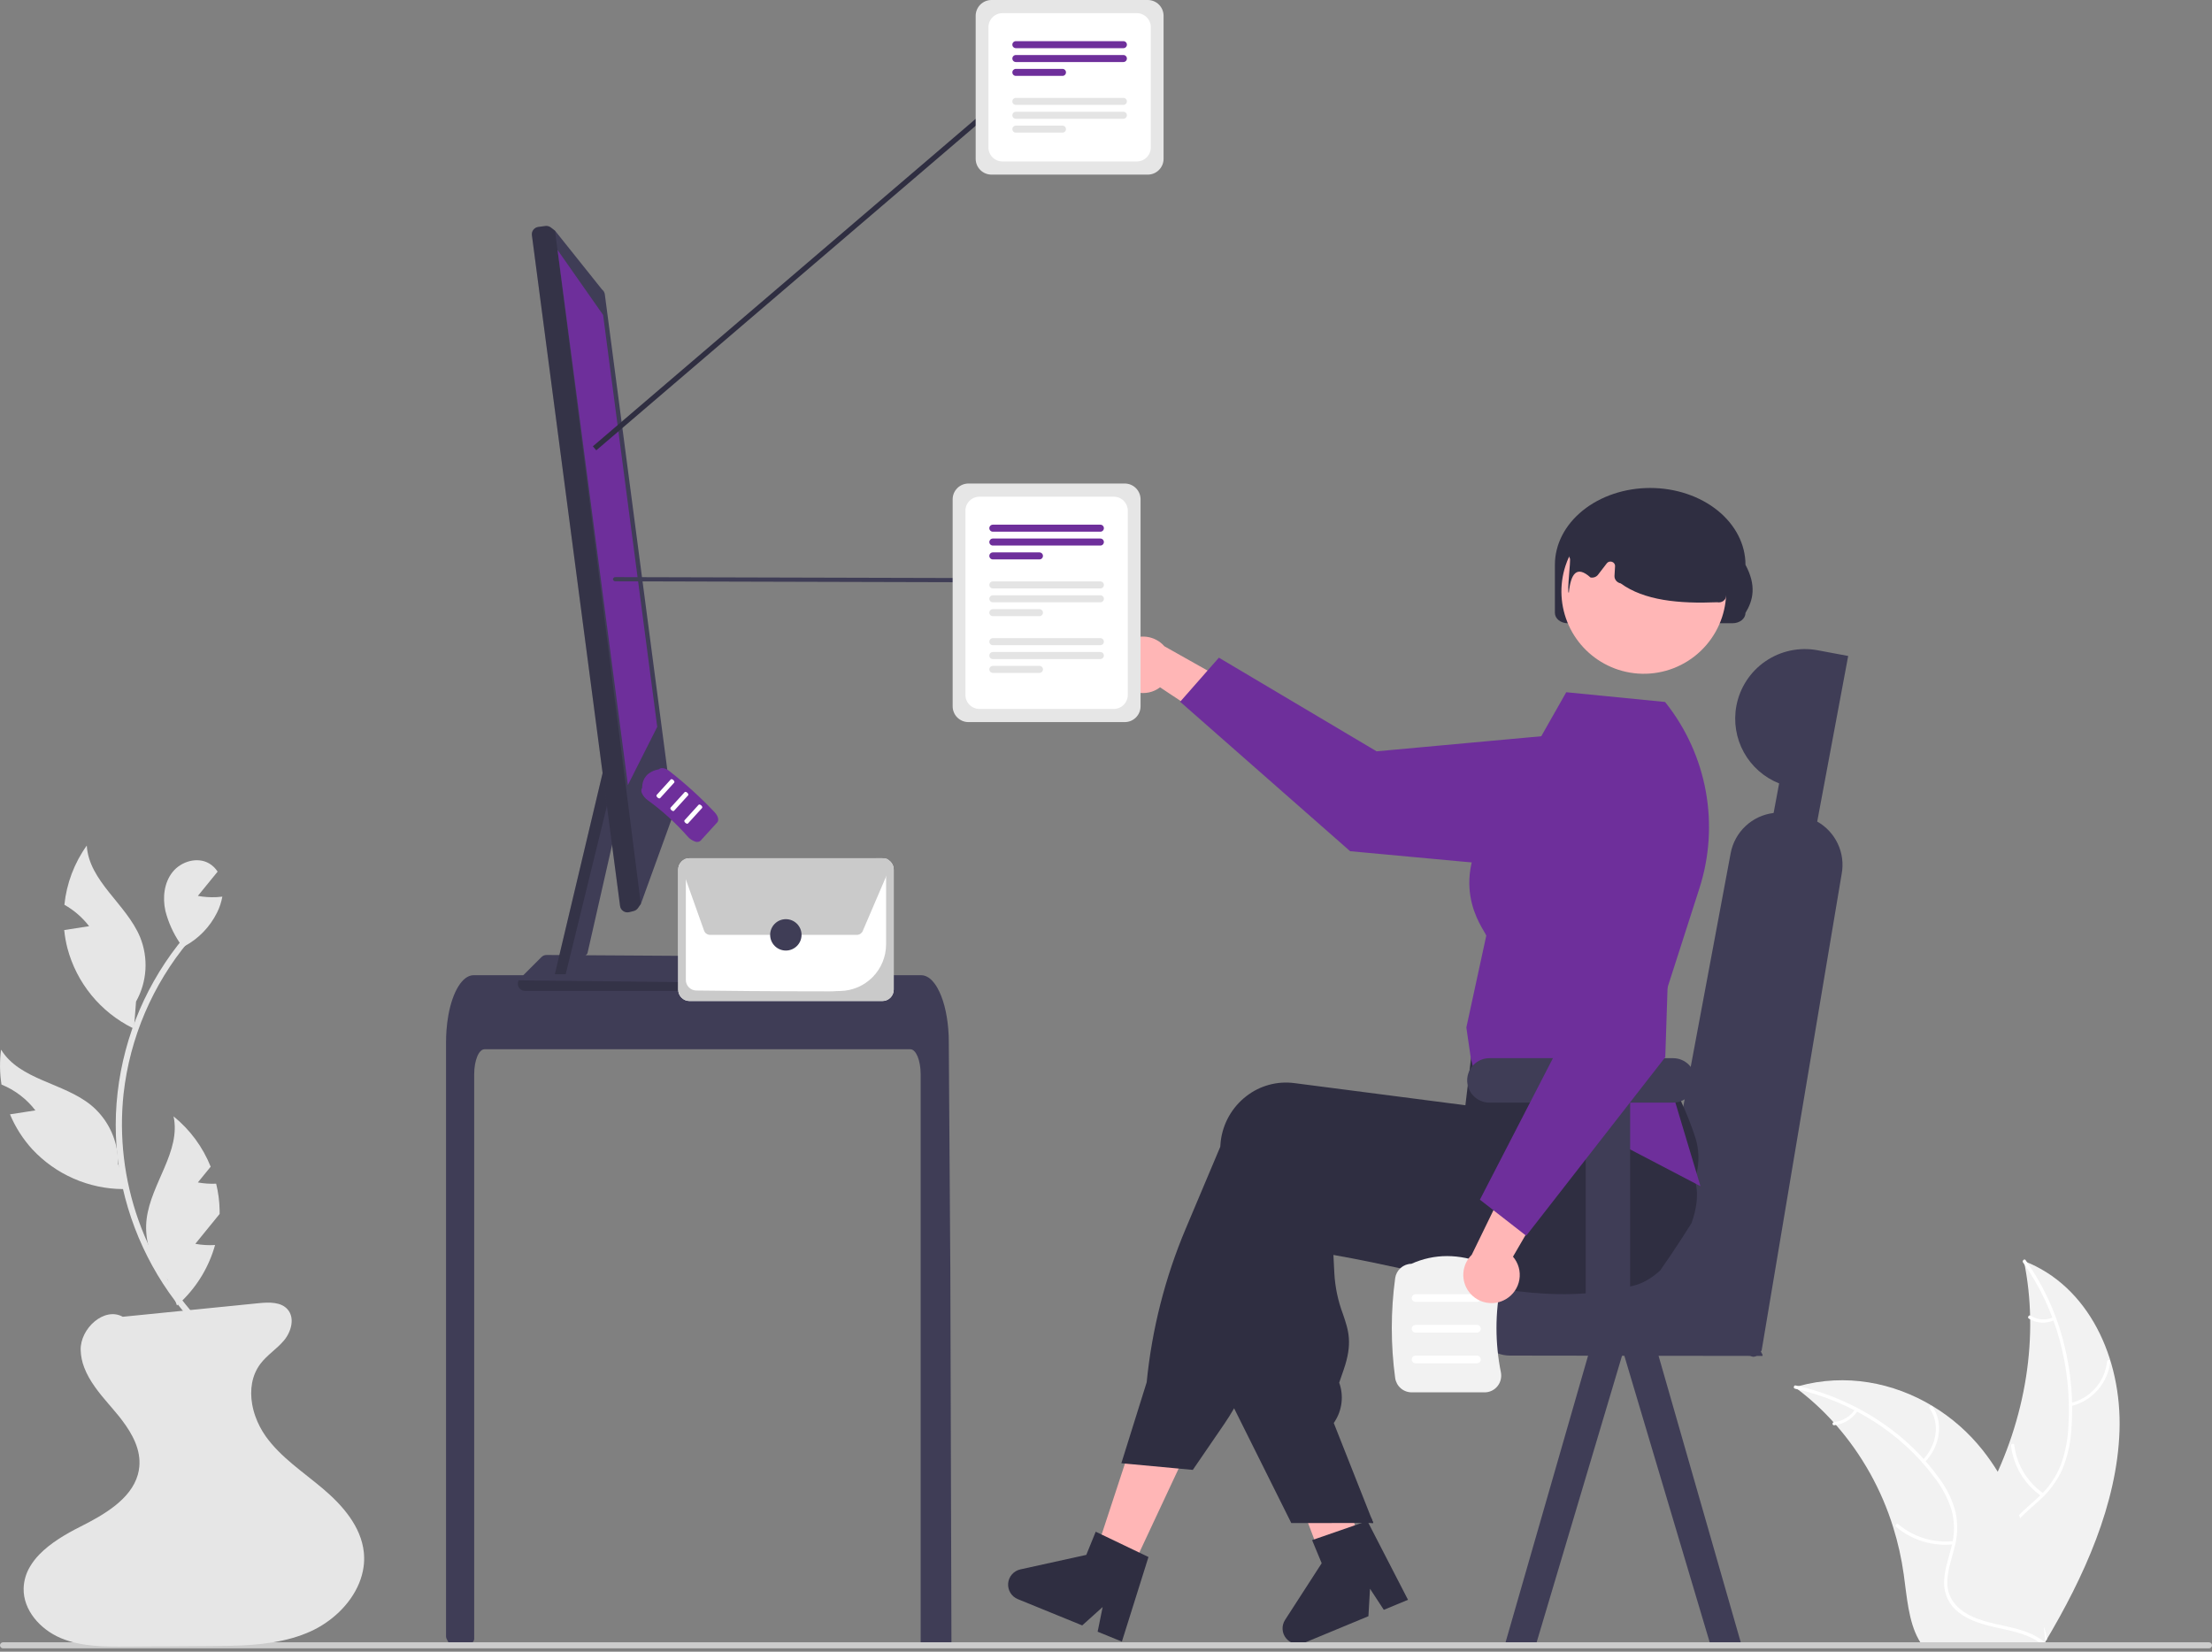 <svg width="300" height="224" viewBox="0 0 300 224" fill="none" xmlns="http://www.w3.org/2000/svg">
<rect x="0" y="0" width="300" height="224" fill="#808080" stroke="none"/>
<g clip-path="url(#clip0_1382_8275)">
<path d="M287.456 194.049C287.787 184.182 283.272 174.378 274.489 171.016C276.581 181.1 274.805 192.444 269.573 202.403C267.535 206.282 264.89 210.44 265.617 214.396C266.068 216.858 267.818 218.765 269.918 219.975C272.018 221.185 274.465 221.786 276.882 222.376L277.31 222.796C282.703 213.791 287.126 203.916 287.456 194.049Z" fill="#F2F2F2"/>
<path d="M274.367 171.201C278.771 177.353 281.017 185.242 280.53 193.355C280.459 195.151 280.117 196.927 279.516 198.621C278.853 200.32 277.8 201.84 276.442 203.057C275.186 204.227 273.785 205.297 272.795 206.715C272.307 207.407 271.963 208.191 271.784 209.019C271.605 209.847 271.595 210.702 271.755 211.534C272.124 213.506 273.205 215.126 274.324 216.666C275.566 218.376 276.887 220.128 277.177 222.371C277.212 222.643 277.644 222.513 277.609 222.241C277.104 218.338 273.721 216.068 272.491 212.54C271.917 210.893 271.865 208.992 272.913 207.282C273.829 205.786 275.272 204.682 276.553 203.507C277.895 202.333 278.971 200.884 279.706 199.259C280.388 197.591 280.797 195.823 280.916 194.024C281.233 190.143 280.917 186.237 279.981 182.457C278.976 178.296 277.185 174.366 274.705 170.878C274.553 170.665 274.216 170.99 274.368 171.201L274.367 171.201Z" fill="white"/>
<path d="M280.827 190.707C282.243 190.38 283.521 189.62 284.484 188.533C285.447 187.445 286.047 186.085 286.201 184.641C286.223 184.36 285.788 184.374 285.766 184.655C285.625 186 285.066 187.267 284.167 188.277C283.269 189.288 282.076 189.992 280.757 190.289C280.729 190.294 280.703 190.303 280.679 190.318C280.655 190.333 280.634 190.352 280.617 190.375C280.601 190.397 280.589 190.423 280.583 190.45C280.577 190.478 280.576 190.506 280.58 190.534C280.585 190.561 280.595 190.588 280.61 190.612C280.625 190.635 280.645 190.656 280.668 190.672C280.691 190.688 280.717 190.699 280.744 190.705C280.772 190.711 280.8 190.712 280.827 190.707V190.707Z" fill="white"/>
<path d="M277.145 202.537C276.056 201.781 275.139 200.802 274.454 199.666C273.77 198.53 273.334 197.261 273.175 195.944C273.139 195.673 272.707 195.803 272.743 196.075C272.911 197.444 273.368 198.763 274.082 199.944C274.797 201.124 275.754 202.14 276.89 202.924C277.107 203.072 277.362 202.684 277.145 202.537Z" fill="white"/>
<path d="M278.479 178.636C277.99 178.866 277.449 178.968 276.909 178.931C276.37 178.893 275.848 178.719 275.395 178.424C275.18 178.273 274.926 178.661 275.139 178.811C275.641 179.135 276.217 179.327 276.813 179.369C277.409 179.412 278.007 179.303 278.55 179.054C278.606 179.035 278.655 178.998 278.688 178.948C278.721 178.899 278.736 178.839 278.731 178.78C278.726 178.753 278.715 178.727 278.699 178.705C278.683 178.682 278.662 178.663 278.638 178.65C278.614 178.636 278.588 178.628 278.56 178.625C278.533 178.623 278.505 178.627 278.479 178.636Z" fill="white"/>
<path d="M243.433 188.122C243.564 188.221 243.695 188.319 243.826 188.422C245.575 189.753 247.196 191.245 248.668 192.878C248.784 193.002 248.899 193.13 249.011 193.258C252.536 197.286 255.176 202.009 256.76 207.122C257.41 209.207 257.888 211.342 258.191 213.504C258.615 216.52 258.828 219.858 260.214 222.343C260.355 222.603 260.513 222.853 260.689 223.091L276.685 223.363C276.724 223.345 276.763 223.331 276.802 223.313L277.436 223.353C277.428 223.238 277.418 223.12 277.41 223.005C277.406 222.938 277.398 222.871 277.394 222.805C277.39 222.76 277.386 222.716 277.385 222.675C277.384 222.66 277.382 222.645 277.38 222.634C277.379 222.593 277.374 222.556 277.373 222.519C277.315 221.856 277.255 221.192 277.187 220.529C277.187 220.525 277.187 220.525 277.184 220.521C276.661 215.469 275.702 210.475 273.985 205.894C273.934 205.756 273.883 205.615 273.824 205.477C273.045 203.432 272.081 201.464 270.943 199.596C270.321 198.585 269.642 197.611 268.907 196.678C267.007 194.277 264.688 192.239 262.063 190.663C256.805 187.502 250.347 186.216 243.924 187.983C243.759 188.028 243.598 188.073 243.433 188.122Z" fill="#F2F2F2"/>
<path d="M243.437 188.328C251.072 190.043 257.857 194.307 262.365 200.391C263.387 201.701 264.169 203.181 264.673 204.764C265.122 206.412 265.117 208.151 264.657 209.797C264.26 211.394 263.674 213.009 263.663 214.621C263.653 215.411 263.831 216.191 264.181 216.898C264.531 217.606 265.043 218.221 265.676 218.692C267.202 219.875 269.144 220.374 271.069 220.793C273.207 221.258 275.44 221.706 277.062 223.13C277.259 223.302 277.561 222.947 277.365 222.774C274.542 220.297 270.173 220.732 266.938 218.962C265.429 218.136 264.226 216.811 264.111 214.955C264.01 213.331 264.614 211.666 265.03 210.05C265.499 208.442 265.568 206.744 265.23 205.104C264.815 203.493 264.096 201.976 263.113 200.634C260.976 197.619 258.311 195.015 255.248 192.949C251.701 190.536 247.727 188.82 243.539 187.893C243.275 187.834 243.175 188.27 243.437 188.328Z" fill="white"/>
<path d="M261.016 198.321C263.164 196.148 263.61 192.897 262.071 190.728C261.919 190.515 261.543 190.789 261.695 191.003C263.137 193.035 262.707 196.034 260.699 198.066C260.488 198.28 260.806 198.533 261.016 198.321V198.321Z" fill="white"/>
<path d="M264.963 208.998C263.62 209.145 262.26 209.018 260.968 208.624C259.675 208.23 258.476 207.578 257.443 206.706C257.246 206.535 256.944 206.89 257.141 207.062C258.218 207.966 259.467 208.643 260.814 209.05C262.16 209.457 263.575 209.586 264.973 209.43C265.255 209.403 265.243 208.972 264.963 208.998L264.963 208.998Z" fill="white"/>
<path d="M251.595 191.135C251.275 191.615 250.854 192.017 250.36 192.315C249.867 192.613 249.314 192.798 248.741 192.858C248.459 192.88 248.471 193.312 248.751 193.289C249.384 193.221 249.995 193.015 250.54 192.688C251.086 192.36 251.554 191.917 251.912 191.39C251.95 191.349 251.971 191.293 251.97 191.236C251.969 191.18 251.945 191.125 251.905 191.085C251.856 191.053 251.798 191.04 251.74 191.049C251.682 191.058 251.631 191.089 251.595 191.135V191.135Z" fill="white"/>
<path d="M238.677 182.844C238.71 182.806 238.455 182.774 237.983 182.747V166.884H215.084V168.161H204.776C203.567 168.163 202.408 168.643 201.554 169.498C200.699 170.353 200.218 171.511 200.217 172.72V179.281C200.218 180.49 200.698 181.649 201.553 182.504C202.408 183.359 203.567 183.839 204.776 183.84L215.341 183.854L219.979 183.861H220.299L224.941 183.868L237.906 183.885H239.024C239.187 183.701 238.521 183.028 238.677 182.844Z" fill="#3F3D56"/>
<path d="M238.923 183.139C238.166 184.243 237.552 184.203 237.015 183.488C236.733 183.077 236.505 182.631 236.338 182.161C234.706 177.977 233.639 168.378 230.562 171.735C229.954 172.397 229.337 173.055 228.718 173.705C227.567 174.916 226.364 176.23 225.173 177.391C225.172 177.394 225.2 177.265 225.196 177.268C224.608 177.843 225.051 172.871 224.819 171.472C224.769 171.17 224.689 171.035 224.56 171.156C224.55 171.02 224.544 170.884 224.545 170.747C224.543 170.531 224.554 170.315 224.578 170.1C224.597 169.903 224.624 169.703 224.661 169.502L234.722 115.702C234.987 114.293 235.695 113.005 236.742 112.025C237.789 111.046 239.121 110.425 240.545 110.254C241.219 110.179 241.901 110.203 242.568 110.326L244.399 110.668C245.122 110.803 245.818 111.057 246.458 111.42L246.461 111.421C247.684 112.111 248.661 113.166 249.255 114.438C249.85 115.71 250.031 117.137 249.775 118.517L238.923 183.139Z" fill="#3F3D56"/>
<path d="M153.009 213.784L148.286 211.525L154.774 191.782L161.745 195.116L153.009 213.784Z" fill="#FFB6B6"/>
<path d="M184.676 210.601C184.332 210.816 183.989 211.028 183.642 211.24C182.951 211.663 182.254 212.079 181.557 212.489C181.206 212.693 180.852 212.898 180.502 213.099V213.11L180.481 213.113L180.474 213.117L179.94 213.248L179.173 211.222L178.819 210.289L178.32 208.967L177.404 206.549L172.581 193.816L180.079 191.966L180.36 193.115H180.363L180.502 193.684L183.122 204.307L183.656 206.479L183.673 206.545L183.996 207.843L184.273 208.967L184.582 210.223L184.676 210.601Z" fill="#FFB6B6"/>
<path d="M229.402 165.885C228.927 166.648 228.441 167.408 227.952 168.161C227.043 169.563 226.11 170.944 225.152 172.304C225.152 172.307 225.149 172.307 225.145 172.311C224.587 172.828 223.97 173.279 223.307 173.653C223.279 173.674 223.248 173.688 223.22 173.705C222.731 173.975 222.212 174.184 221.672 174.326C221.478 174.375 221.28 174.424 221.086 174.472C220.385 174.639 219.691 174.781 219.001 174.906C217.773 175.124 216.558 175.281 215.351 175.378C215.254 175.388 215.157 175.395 215.059 175.402C210.095 175.766 205.261 175.18 200.217 174.219C197.726 173.747 195.182 173.182 192.549 172.595C191.689 172.401 190.825 172.21 189.95 172.019C189.885 172.005 189.815 171.988 189.746 171.974C188.497 171.7 187.227 171.429 185.926 171.162C184.288 170.826 182.598 170.5 180.843 170.191L180.968 172.665C181.072 174.568 181.467 176.443 182.141 178.226C182.89 180.419 183.483 182.154 182.231 185.766L181.627 187.514C181.94 188.382 182.047 189.312 181.941 190.228C181.834 191.145 181.517 192.025 181.013 192.798L180.891 192.982L185.926 205.719L186.252 206.545H183.674L180.503 206.548H175.129L167.374 190.991L167.003 190.248V190.21L167.804 160.313C167.815 160.049 167.836 159.782 167.87 159.519C168.012 158.32 168.39 157.161 168.984 156.11C169.578 155.06 170.375 154.138 171.329 153.398C172.244 152.684 173.291 152.158 174.41 151.852C175.529 151.546 176.698 151.465 177.849 151.615L180.503 151.958L185.926 152.659L189.746 153.155L189.822 153.166L201.088 154.623L201.896 151.327L202.045 151.271L206.788 149.533L223.192 143.52L223.234 143.507L224.313 143.111L224.441 143.319C224.479 143.382 224.517 143.444 224.552 143.507C225.619 145.419 226.487 147.434 227.144 149.523C228.248 152.934 229.158 156.406 229.867 159.921C229.899 160.074 229.926 160.212 229.951 160.337L229.961 160.375C229.971 160.434 229.978 160.473 229.982 160.483C230.36 162.058 230.096 163.98 229.402 165.885Z" fill="#2F2E41"/>
<path d="M236.729 76.593C236.729 73.831 235.368 71.181 232.944 69.228C230.52 67.274 227.233 66.177 223.806 66.177C220.378 66.177 217.091 67.274 214.668 69.228C212.244 71.181 210.882 73.831 210.882 76.593V83.123C210.883 83.493 211.066 83.849 211.391 84.111C211.716 84.373 212.157 84.52 212.617 84.521H212.934C213.3 83.675 213.524 82.793 213.598 81.899C214.265 82.704 214.774 83.589 215.104 84.521H234.991C235.451 84.52 235.892 84.373 236.218 84.111C236.544 83.849 236.728 83.494 236.729 83.123C237.774 81.404 238.244 79.433 236.729 76.593Z" fill="#2F2E41"/>
<path d="M230.095 154.867C230.043 154.645 229.977 154.42 229.907 154.201C229.357 152.546 228.715 150.922 227.985 149.337C227.166 147.533 226.185 145.6 225.015 143.508C224.45 142.495 223.841 141.441 223.19 140.347C222.864 139.799 222.525 139.241 222.174 138.672C222.16 138.645 222.145 138.62 222.129 138.595L222.028 138.429L205.798 140.601L199.754 141.409L199.393 144.421L199.306 145.167C199.303 145.167 199.303 145.167 199.306 145.17L199.063 147.203V147.207L198.741 149.892L198.713 149.889L189.744 148.726L180.501 147.529L175.536 146.887C174.386 146.737 173.217 146.818 172.098 147.124C170.978 147.43 169.931 147.956 169.017 148.671C168.063 149.41 167.266 150.332 166.672 151.383C166.078 152.434 165.7 153.592 165.558 154.791C165.527 155.034 165.506 155.284 165.495 155.53L160.812 166.629C158.009 173.267 156.224 180.29 155.517 187.46L152.082 198.441L152.571 198.486L159.851 199.163L161.773 199.343L166.006 193.164C166.488 192.46 166.946 191.735 167.372 190.992C168.075 189.779 168.7 188.523 169.243 187.231L178.399 165.442C179.106 165.564 179.807 165.68 180.501 165.789C183.711 166.31 186.791 166.734 189.744 167.063C199.344 168.135 207.657 168.218 215.058 167.309C217.136 167.056 219.145 166.723 221.084 166.31C221.796 166.161 222.498 166 223.19 165.828C223.353 165.789 223.513 165.751 223.673 165.71C225.106 165.34 226.425 164.616 227.507 163.605C228.589 162.594 229.4 161.328 229.866 159.922C230.422 158.294 230.501 156.54 230.095 154.867Z" fill="#2F2E41"/>
<path d="M154.518 210.56L149.408 208.111L148.606 207.726L147.326 210.869L138.388 212.836C137.946 212.933 137.547 213.169 137.249 213.509C136.95 213.849 136.768 214.275 136.729 214.726C136.691 215.177 136.797 215.628 137.033 216.014C137.269 216.4 137.622 216.7 138.041 216.871L146.774 220.434L149.546 217.94L148.866 221.288L152.155 222.631L155.76 211.157L154.518 210.56Z" fill="#2F2E41"/>
<path d="M185.926 205.719L186.252 206.545H185.926V205.719Z" fill="#2F2E41"/>
<path d="M124.862 145.672C124.862 143.812 124.238 142.303 123.471 142.299H65.707C64.936 142.303 64.315 143.812 64.312 145.672V222.224C64.312 222.397 64.248 222.563 64.132 222.691C64.016 222.819 63.856 222.899 63.684 222.916C63.123 222.97 62.562 223.02 62.001 223.066C61.987 223.066 61.973 223.07 61.959 223.07C61.654 223.098 61.349 223.118 61.044 223.143H61.04C60.883 222.852 60.728 222.559 60.574 222.264C60.523 222.164 60.495 222.054 60.495 221.942V141.296C60.495 140.783 60.516 140.266 60.551 139.756C60.6 139.056 60.687 138.358 60.811 137.667C61.397 134.444 62.723 132.262 64.229 132.255H124.945C125.165 132.256 125.382 132.302 125.584 132.39C125.88 132.521 126.147 132.709 126.371 132.942C126.676 133.258 126.936 133.614 127.145 134C127.888 135.308 128.418 137.258 128.606 139.527C128.606 139.548 128.609 139.569 128.609 139.589C128.658 140.152 128.682 140.724 128.679 141.296L128.727 148.732L128.758 153.166L128.852 167.079L128.887 172.019L129.039 222.744C129.039 222.928 128.966 223.104 128.836 223.234C128.706 223.364 128.53 223.438 128.346 223.438H125.556C125.372 223.438 125.196 223.364 125.065 223.234C124.935 223.104 124.862 222.928 124.862 222.744L124.862 145.672Z" fill="#3F3D56"/>
<path d="M83.686 111.629L79.668 129.308L77.101 132.12H75.248L82.883 99.976L83.26 105.437V105.441L83.686 111.629Z" fill="#3F3D56"/>
<path d="M103.023 129.696L79.451 129.547L77.359 129.533L75.867 129.522L74.129 129.512H74.115C73.863 129.512 73.621 129.612 73.442 129.79L70.507 132.725C70.442 132.789 70.389 132.864 70.351 132.947C70.332 132.97 70.317 132.996 70.305 133.023C70.242 133.171 70.216 133.332 70.229 133.492C70.242 133.652 70.295 133.806 70.382 133.941C70.469 134.076 70.588 134.188 70.728 134.266C70.869 134.344 71.026 134.387 71.187 134.39H101.722C101.905 134.389 102.085 134.337 102.239 134.239C102.394 134.141 102.518 134.001 102.596 133.835L102.836 133.315L103.329 132.256L103.887 131.063C103.947 130.936 103.978 130.797 103.977 130.657C103.976 130.404 103.875 130.161 103.697 129.981C103.518 129.802 103.276 129.699 103.023 129.696Z" fill="#3F3D56"/>
<path opacity="0.17" d="M102.836 133.314L102.595 133.836C102.516 134.001 102.393 134.141 102.239 134.239C102.084 134.337 101.906 134.39 101.723 134.391H71.186C71.026 134.388 70.868 134.345 70.728 134.267C70.588 134.189 70.469 134.077 70.382 133.942C70.295 133.807 70.242 133.653 70.229 133.493C70.216 133.333 70.243 133.172 70.306 133.025C70.317 132.997 70.332 132.971 70.35 132.948L102.836 133.314Z" fill="black"/>
<path opacity="0.17" d="M83.26 105.437V105.441L76.723 132.12H75.248L82.883 99.976L83.26 105.437Z" fill="black"/>
<path d="M91.282 110.325L82.029 39.925C81.995 39.661 81.858 39.422 81.647 39.259L75.277 31.286L74.705 30.845C74.493 30.685 74.226 30.614 73.962 30.648L73.005 30.776C72.741 30.81 72.501 30.948 72.338 31.158C72.176 31.369 72.103 31.636 72.138 31.9L81.727 104.844V104.847L82.314 109.309L83.011 114.607V114.614L84.094 122.857C84.111 122.999 84.158 123.134 84.233 123.255C84.308 123.376 84.408 123.48 84.527 123.558C84.644 123.639 84.776 123.693 84.916 123.718C85.055 123.743 85.198 123.739 85.336 123.704L85.943 123.551C86.175 123.491 86.379 123.351 86.519 123.156L86.789 122.771L86.914 122.59L91.105 111.037C91.252 110.831 91.316 110.576 91.282 110.325Z" fill="#3F3D56"/>
<path opacity="0.17" d="M75.276 31.286L86.915 122.592L86.789 122.771L86.519 123.155C86.38 123.35 86.176 123.491 85.943 123.55L85.335 123.703C85.197 123.737 85.054 123.742 84.915 123.717C84.775 123.692 84.642 123.638 84.525 123.558C84.408 123.478 84.309 123.374 84.234 123.254C84.16 123.133 84.112 122.998 84.093 122.857L72.139 31.901C72.104 31.637 72.176 31.37 72.338 31.159C72.5 30.948 72.74 30.809 73.004 30.774L73.964 30.648C74.094 30.631 74.227 30.639 74.354 30.673C74.481 30.707 74.6 30.767 74.703 30.847L75.276 31.286Z" fill="black"/>
<path d="M75.619 33.898L81.796 42.714L89.137 98.574L85.157 106.47L75.619 33.898Z" fill="#6E2F9B"/>
<path d="M208.366 222.857L204.13 222.936L215.903 182.038L220.139 183.346L208.366 222.857Z" fill="#3F3D56"/>
<path d="M236.147 222.935L231.914 222.855L220.298 183.861L220.139 183.347L222.855 182.508C223.393 182.518 223.952 182.525 224.528 182.532L224.941 183.868L236.147 222.935Z" fill="#3F3D56"/>
<path d="M184.146 206.721L178.791 208.576L177.95 208.867L179.252 212.001L174.286 219.688C174.04 220.067 173.922 220.516 173.949 220.967C173.976 221.419 174.147 221.85 174.437 222.198C174.726 222.545 175.12 222.791 175.559 222.899C175.998 223.007 176.461 222.972 176.878 222.799L185.591 219.186L185.806 215.463L187.678 218.321L190.96 216.961L185.448 206.271L184.146 206.721Z" fill="#2F2E41"/>
<path d="M151.644 91.924C151.898 92.419 152.257 92.852 152.696 93.192C153.136 93.533 153.644 93.773 154.187 93.896C154.729 94.019 155.292 94.022 155.835 93.904C156.378 93.786 156.889 93.55 157.331 93.213L168.592 100.688L168.613 93.665L157.917 87.643C157.302 86.937 156.449 86.482 155.521 86.363C154.592 86.244 153.652 86.469 152.879 86.997C152.106 87.525 151.553 88.318 151.325 89.226C151.098 90.134 151.211 91.094 151.644 91.924V91.924Z" fill="#FFB6B6"/>
<path d="M160.056 95.17L165.31 89.193L186.702 101.893L215.059 99.296C216.46 99.168 217.873 99.349 219.197 99.828C220.52 100.307 221.722 101.072 222.717 102.068C223.711 103.064 224.475 104.266 224.953 105.59C225.43 106.914 225.611 108.327 225.481 109.729C225.244 112.26 224.013 114.594 222.057 116.218C220.101 117.842 217.581 118.624 215.049 118.393L183.112 115.437L160.056 95.17Z" fill="#6E2F9B"/>
<path d="M225.872 95.262L225.823 95.2L212.42 93.878L203.365 109.829C195.58 119.346 201.237 125.909 201.575 126.885L198.873 139.343L199.479 143.512L199.781 144.751L230.624 160.867L224.285 139.748L230.475 120.489C231.847 116.231 232.145 111.699 231.342 107.298C230.539 102.896 228.66 98.762 225.872 95.262Z" fill="#6E2F9B"/>
<path d="M233.562 83.668C232.642 86.485 230.641 88.821 227.999 90.163C225.357 91.506 222.29 91.744 219.473 90.825C219.153 90.721 218.841 90.603 218.536 90.471C215.972 89.372 213.911 87.354 212.76 84.813C211.609 82.271 211.45 79.391 212.315 76.739C212.589 75.894 212.965 75.086 213.432 74.331C214.869 72.005 217.108 70.286 219.726 69.5C222.345 68.714 225.161 68.915 227.641 70.065C230.121 71.216 232.093 73.235 233.185 75.742C234.276 78.249 234.41 81.069 233.562 83.668Z" fill="#FFB6B6"/>
<path d="M229.923 146.518C229.923 147.129 229.738 147.725 229.392 148.227C229.047 148.73 228.557 149.117 227.987 149.336C227.717 149.439 227.433 149.502 227.144 149.523C227.067 149.53 226.988 149.533 226.911 149.533H221.086V177.796C220.999 177.911 220.909 178.025 220.819 178.14C220.319 178.778 219.813 179.416 219.299 180.044C219.188 180.183 219.077 180.319 218.97 180.454C218.8 180.659 218.633 180.863 218.467 181.064C218.408 181.134 218.352 181.2 218.296 181.269C218.012 181.609 217.727 181.949 217.436 182.289V182.293C217.433 182.296 217.433 182.296 217.433 182.3L217.287 182.466C217.054 182.74 216.822 183.018 216.583 183.292C216.257 183.111 215.97 182.87 215.736 182.581C215.591 182.407 215.467 182.216 215.368 182.012C215.365 182.008 215.365 182.005 215.361 181.998C215.357 181.99 215.354 181.982 215.351 181.974C215.156 181.568 215.056 181.123 215.059 180.672V149.533H202C201.615 149.536 201.232 149.461 200.876 149.315C200.426 149.135 200.027 148.85 199.711 148.482C199.396 148.115 199.174 147.677 199.065 147.205V147.202C198.902 146.517 198.988 145.796 199.308 145.169C199.304 145.165 199.304 145.165 199.308 145.165C199.443 144.891 199.622 144.641 199.839 144.426V144.423C199.839 144.419 199.839 144.419 199.842 144.416C200.123 144.128 200.459 143.9 200.829 143.744C201.2 143.588 201.598 143.507 202 143.507H226.911C227.71 143.507 228.476 143.825 229.04 144.389C229.605 144.954 229.922 145.72 229.923 146.518Z" fill="#3F3D56"/>
<path d="M246.511 88.186C245.292 87.958 244.04 87.972 242.827 88.228C241.614 88.484 240.463 88.976 239.44 89.677C238.417 90.377 237.542 91.273 236.865 92.311C236.188 93.35 235.722 94.512 235.494 95.731V95.731C235.092 97.884 235.45 100.11 236.508 102.028C237.567 103.946 239.258 105.436 241.294 106.244L238.456 121.424L244.38 122.532L250.658 88.961L246.511 88.186Z" fill="#3F3D56"/>
<path d="M201.348 188.826H191.455C190.911 188.826 190.385 188.629 189.975 188.272C189.564 187.915 189.296 187.422 189.219 186.884C188.608 182.388 188.608 177.831 189.219 173.336C189.295 172.804 189.557 172.316 189.96 171.96C190.363 171.604 190.88 171.403 191.417 171.393C194.53 169.998 197.882 169.998 201.383 171.393C201.709 171.398 202.03 171.473 202.323 171.615C202.617 171.756 202.876 171.961 203.082 172.213C203.298 172.476 203.452 172.783 203.533 173.112C203.615 173.442 203.622 173.785 203.554 174.118C202.759 178.073 202.759 182.146 203.554 186.101C203.622 186.434 203.615 186.778 203.533 187.107C203.452 187.437 203.298 187.744 203.082 188.006C202.872 188.263 202.608 188.47 202.308 188.612C202.008 188.754 201.68 188.827 201.348 188.826Z" fill="#F2F2F2"/>
<path d="M200.312 176.558H191.985C191.847 176.558 191.715 176.504 191.617 176.406C191.52 176.308 191.465 176.176 191.465 176.038C191.465 175.9 191.52 175.768 191.617 175.67C191.715 175.572 191.847 175.518 191.985 175.518H200.312C200.45 175.518 200.583 175.572 200.68 175.67C200.778 175.768 200.833 175.9 200.833 176.038C200.833 176.176 200.778 176.308 200.68 176.406C200.583 176.504 200.45 176.558 200.312 176.558Z" fill="white"/>
<path d="M200.312 180.722H191.985C191.847 180.722 191.715 180.667 191.617 180.569C191.52 180.472 191.465 180.339 191.465 180.201C191.465 180.063 191.52 179.931 191.617 179.833C191.715 179.736 191.847 179.681 191.985 179.681H200.312C200.45 179.681 200.583 179.736 200.68 179.833C200.778 179.931 200.833 180.063 200.833 180.201C200.833 180.339 200.778 180.472 200.68 180.569C200.583 180.667 200.45 180.722 200.312 180.722Z" fill="white"/>
<path d="M200.312 184.885H191.985C191.847 184.885 191.715 184.83 191.617 184.733C191.52 184.635 191.465 184.503 191.465 184.365C191.465 184.227 191.52 184.094 191.617 183.997C191.715 183.899 191.847 183.844 191.985 183.844H200.312C200.45 183.844 200.583 183.899 200.68 183.997C200.778 184.094 200.833 184.227 200.833 184.365C200.833 184.503 200.778 184.635 200.68 184.733C200.583 184.83 200.45 184.885 200.312 184.885Z" fill="white"/>
<path d="M83.129 78.55V78.549C83.139 78.465 83.183 78.388 83.249 78.335C83.315 78.281 83.4 78.256 83.485 78.265L137.013 78.407C137.097 78.4 137.182 78.425 137.248 78.478C137.314 78.531 137.356 78.608 137.366 78.693V78.694C137.356 78.778 137.313 78.855 137.246 78.908C137.18 78.961 137.095 78.986 137.011 78.978L83.482 78.835C83.398 78.843 83.314 78.818 83.248 78.764C83.182 78.711 83.139 78.634 83.129 78.55Z" fill="#3F3D56"/>
<path d="M97.284 111.518L95.011 114.017C94.906 114.106 94.777 114.163 94.641 114.18C94.504 114.198 94.365 114.176 94.241 114.117C93.864 113.984 93.528 113.754 93.268 113.451C91.644 111.607 89.82 109.949 87.831 108.507C87.504 108.277 87.243 107.965 87.075 107.602C87.006 107.485 86.972 107.352 86.975 107.217C86.978 107.081 87.018 106.95 87.092 106.836C87.114 105.468 87.885 104.621 89.382 104.317C89.644 104.044 90.237 104.148 90.769 104.562C92.956 106.268 95.01 108.136 96.916 110.151C97.384 110.646 97.542 111.234 97.284 111.518Z" fill="#6E2F9B"/>
<path d="M91.442 106.136L89.529 108.241C89.463 108.313 89.304 108.276 89.174 108.157C89.043 108.039 88.991 107.884 89.057 107.811L90.97 105.707C91.036 105.634 91.195 105.672 91.326 105.79C91.456 105.909 91.508 106.064 91.442 106.136Z" fill="white"/>
<path d="M93.332 107.854L91.418 109.958C91.352 110.031 91.193 109.994 91.063 109.875C90.932 109.756 90.88 109.602 90.946 109.529L92.859 107.425C92.925 107.352 93.085 107.389 93.215 107.508C93.345 107.627 93.397 107.782 93.332 107.854Z" fill="white"/>
<path d="M95.221 109.572L93.308 111.676C93.242 111.748 93.082 111.711 92.952 111.593C92.821 111.474 92.769 111.319 92.835 111.246L94.748 109.142C94.814 109.07 94.974 109.107 95.104 109.226C95.234 109.344 95.287 109.499 95.221 109.572Z" fill="white"/>
<path d="M300 223.135C300 223.189 299.99 223.243 299.969 223.293C299.948 223.343 299.918 223.389 299.879 223.427C299.841 223.465 299.795 223.496 299.745 223.517C299.695 223.537 299.641 223.548 299.587 223.548H0.413C0.303 223.548 0.198 223.504 0.121 223.427C0.043 223.349 0 223.244 0 223.135C0 223.025 0.043 222.92 0.121 222.843C0.198 222.765 0.303 222.722 0.413 222.722H299.587C299.641 222.722 299.695 222.732 299.745 222.753C299.795 222.774 299.841 222.804 299.879 222.842C299.918 222.881 299.948 222.926 299.969 222.977C299.99 223.027 300 223.081 300 223.135Z" fill="#CCCCCC"/>
<path d="M204.247 176.18C204.726 175.897 205.137 175.513 205.451 175.054C205.765 174.595 205.975 174.073 206.065 173.524C206.156 172.976 206.125 172.414 205.975 171.879C205.825 171.343 205.559 170.847 205.197 170.426L211.991 158.741L204.978 159.137L199.602 170.172C198.934 170.827 198.53 171.706 198.466 172.64C198.402 173.573 198.683 174.498 199.256 175.239C199.828 175.98 200.653 176.484 201.573 176.658C202.493 176.831 203.444 176.661 204.247 176.18V176.18Z" fill="#FFB6B6"/>
<path d="M206.988 167.59L200.71 162.7L212.118 140.592L207.844 112.439C207.633 111.048 207.73 109.627 208.13 108.277C208.53 106.928 209.222 105.683 210.157 104.63C211.091 103.578 212.247 102.745 213.54 102.189C214.833 101.634 216.233 101.37 217.64 101.416C220.181 101.503 222.583 102.594 224.321 104.45C226.058 106.306 226.989 108.775 226.908 111.316L225.851 143.372L206.988 167.59Z" fill="#6E2F9B"/>
<path d="M152.544 97.93H131.345C130.777 97.929 130.232 97.703 129.83 97.302C129.428 96.9 129.202 96.355 129.202 95.787V67.717C129.202 67.149 129.428 66.604 129.83 66.203C130.232 65.801 130.777 65.575 131.345 65.574H152.544C153.112 65.575 153.657 65.801 154.058 66.203C154.46 66.604 154.686 67.149 154.687 67.717V95.787C154.686 96.355 154.46 96.9 154.058 97.302C153.657 97.703 153.112 97.929 152.544 97.93Z" fill="#E6E6E6"/>
<path d="M151.054 96.144H132.835C132.33 96.143 131.847 95.943 131.49 95.586C131.133 95.229 130.933 94.746 130.932 94.241V69.263C130.933 68.758 131.133 68.275 131.49 67.918C131.847 67.561 132.33 67.361 132.835 67.36H151.054C151.558 67.361 152.042 67.561 152.398 67.918C152.755 68.275 152.956 68.758 152.956 69.263V94.241C152.956 94.746 152.755 95.229 152.398 95.586C152.042 95.943 151.558 96.143 151.054 96.144Z" fill="white"/>
<path d="M149.236 72.107H134.652C134.59 72.107 134.528 72.095 134.47 72.071C134.412 72.047 134.359 72.012 134.315 71.968C134.271 71.924 134.236 71.871 134.212 71.814C134.188 71.756 134.175 71.694 134.175 71.631C134.175 71.569 134.188 71.507 134.212 71.449C134.236 71.391 134.271 71.339 134.315 71.295C134.359 71.25 134.412 71.215 134.47 71.192C134.528 71.168 134.59 71.156 134.652 71.156H149.236C149.299 71.156 149.361 71.168 149.419 71.192C149.476 71.215 149.529 71.25 149.573 71.295C149.618 71.339 149.653 71.391 149.677 71.449C149.701 71.507 149.713 71.569 149.713 71.631C149.713 71.694 149.701 71.756 149.677 71.814C149.653 71.871 149.618 71.924 149.573 71.968C149.529 72.012 149.476 72.047 149.419 72.071C149.361 72.095 149.299 72.107 149.236 72.107Z" fill="#6E2F9B"/>
<path d="M149.236 73.987H134.652C134.526 73.987 134.405 73.936 134.316 73.847C134.227 73.758 134.177 73.637 134.177 73.511C134.177 73.385 134.227 73.264 134.316 73.174C134.405 73.085 134.526 73.035 134.652 73.035H149.236C149.299 73.035 149.361 73.047 149.418 73.071C149.476 73.095 149.528 73.13 149.573 73.174C149.617 73.219 149.652 73.271 149.676 73.329C149.7 73.386 149.712 73.448 149.712 73.511C149.712 73.573 149.7 73.635 149.676 73.693C149.652 73.751 149.617 73.803 149.573 73.847C149.528 73.891 149.476 73.926 149.418 73.95C149.361 73.974 149.299 73.987 149.236 73.987Z" fill="#6E2F9B"/>
<path d="M140.974 75.866H134.652C134.526 75.866 134.405 75.816 134.316 75.727C134.227 75.637 134.177 75.516 134.177 75.39C134.177 75.264 134.227 75.143 134.316 75.054C134.405 74.965 134.526 74.915 134.652 74.915H140.974C141.1 74.915 141.221 74.965 141.31 75.054C141.4 75.143 141.45 75.264 141.45 75.39C141.45 75.516 141.4 75.637 141.31 75.727C141.221 75.816 141.1 75.866 140.974 75.866Z" fill="#6E2F9B"/>
<path d="M149.236 79.802H134.652C134.59 79.802 134.528 79.79 134.47 79.766C134.412 79.742 134.359 79.707 134.315 79.663C134.271 79.619 134.236 79.567 134.212 79.509C134.188 79.451 134.175 79.389 134.175 79.326C134.175 79.264 134.188 79.202 134.212 79.144C134.236 79.086 134.271 79.034 134.315 78.99C134.359 78.945 134.412 78.91 134.47 78.887C134.528 78.863 134.59 78.851 134.652 78.851H149.236C149.299 78.851 149.361 78.863 149.419 78.887C149.476 78.91 149.529 78.945 149.573 78.99C149.618 79.034 149.653 79.086 149.677 79.144C149.701 79.202 149.713 79.264 149.713 79.326C149.713 79.389 149.701 79.451 149.677 79.509C149.653 79.567 149.618 79.619 149.573 79.663C149.529 79.707 149.476 79.742 149.419 79.766C149.361 79.79 149.299 79.802 149.236 79.802Z" fill="#E4E4E4"/>
<path d="M149.236 81.681H134.652C134.59 81.682 134.528 81.669 134.47 81.646C134.412 81.622 134.359 81.587 134.315 81.543C134.271 81.499 134.236 81.446 134.212 81.388C134.188 81.33 134.175 81.268 134.175 81.206C134.175 81.143 134.188 81.081 134.212 81.023C134.236 80.966 134.271 80.913 134.315 80.869C134.359 80.825 134.412 80.79 134.47 80.766C134.528 80.742 134.59 80.73 134.652 80.73H149.236C149.299 80.73 149.361 80.742 149.419 80.766C149.476 80.79 149.529 80.825 149.573 80.869C149.618 80.913 149.653 80.966 149.677 81.023C149.701 81.081 149.713 81.143 149.713 81.206C149.713 81.268 149.701 81.33 149.677 81.388C149.653 81.446 149.618 81.499 149.573 81.543C149.529 81.587 149.476 81.622 149.419 81.646C149.361 81.669 149.299 81.682 149.236 81.681Z" fill="#E4E4E4"/>
<path d="M140.974 83.561H134.652C134.526 83.561 134.405 83.511 134.316 83.422C134.227 83.333 134.177 83.212 134.177 83.085C134.177 82.959 134.227 82.838 134.316 82.749C134.405 82.66 134.526 82.61 134.652 82.61H140.974C141.1 82.61 141.221 82.66 141.31 82.749C141.4 82.838 141.45 82.959 141.45 83.085C141.45 83.212 141.4 83.333 141.31 83.422C141.221 83.511 141.1 83.561 140.974 83.561Z" fill="#E4E4E4"/>
<path d="M149.236 87.497H134.652C134.526 87.497 134.405 87.447 134.316 87.358C134.227 87.269 134.177 87.148 134.177 87.022C134.177 86.895 134.227 86.774 134.316 86.685C134.405 86.596 134.526 86.546 134.652 86.546H149.236C149.362 86.546 149.483 86.596 149.573 86.685C149.662 86.774 149.712 86.895 149.712 87.022C149.712 87.148 149.662 87.269 149.573 87.358C149.483 87.447 149.362 87.497 149.236 87.497Z" fill="#E4E4E4"/>
<path d="M149.236 89.377H134.652C134.526 89.377 134.405 89.326 134.316 89.237C134.227 89.148 134.177 89.027 134.177 88.901C134.177 88.775 134.227 88.654 134.316 88.565C134.405 88.475 134.526 88.425 134.652 88.425H149.236C149.362 88.425 149.483 88.475 149.573 88.565C149.662 88.654 149.712 88.775 149.712 88.901C149.712 89.027 149.662 89.148 149.573 89.237C149.483 89.326 149.362 89.377 149.236 89.377Z" fill="#E4E4E4"/>
<path d="M140.974 91.256H134.652C134.526 91.256 134.405 91.206 134.316 91.117C134.227 91.028 134.177 90.907 134.177 90.781C134.177 90.654 134.227 90.533 134.316 90.444C134.405 90.355 134.526 90.305 134.652 90.305H140.974C141.1 90.305 141.221 90.355 141.31 90.444C141.4 90.533 141.45 90.654 141.45 90.781C141.45 90.907 141.4 91.028 141.31 91.117C141.221 91.206 141.1 91.256 140.974 91.256Z" fill="#E4E4E4"/>
<path d="M80.405 60.529L137.276 11.885H137.366V12.599H137.54L80.87 61.072L80.405 60.529Z" fill="#2F2E41"/>
<path d="M119.67 116.393H93.521C93.112 116.393 92.721 116.556 92.432 116.844C92.143 117.133 91.98 117.525 91.98 117.934V134.214C91.98 134.622 92.143 135.014 92.432 135.303C92.721 135.592 93.112 135.754 93.521 135.755H119.67C120.078 135.754 120.47 135.592 120.759 135.303C121.048 135.014 121.21 134.622 121.211 134.214V117.934C121.21 117.525 121.048 117.133 120.759 116.844C120.47 116.556 120.078 116.393 119.67 116.393Z" fill="white"/>
<path d="M119.67 116.393H93.521C93.112 116.393 92.721 116.556 92.432 116.844C92.143 117.133 91.98 117.525 91.98 117.934V134.214C91.98 134.622 92.143 135.014 92.432 135.303C92.721 135.592 93.112 135.754 93.521 135.755H119.67C120.078 135.754 120.47 135.592 120.759 135.303C121.048 135.014 121.21 134.622 121.211 134.214V117.934C121.21 117.525 121.048 117.133 120.759 116.844C120.47 116.556 120.078 116.393 119.67 116.393ZM120.176 128.087C120.169 129.744 119.514 131.333 118.349 132.513C117.185 133.693 115.605 134.369 113.948 134.397C111.294 134.431 115.416 134.445 112.216 134.445C104.898 134.445 97.268 134.375 94.421 134.33C94.046 134.322 93.69 134.168 93.427 133.901C93.164 133.634 93.016 133.274 93.015 132.9V117.935C93.015 117.801 93.068 117.672 93.163 117.577C93.258 117.482 93.386 117.428 93.521 117.428H119.669C119.803 117.428 119.932 117.481 120.026 117.576C120.121 117.671 120.175 117.799 120.176 117.933V128.087Z" fill="#CACACA"/>
<path d="M116.22 126.783H96.297C96.121 126.783 95.949 126.728 95.805 126.627C95.661 126.525 95.552 126.382 95.493 126.216L92.416 117.583C92.37 117.454 92.355 117.316 92.374 117.181C92.392 117.045 92.443 116.916 92.522 116.804C92.601 116.692 92.705 116.601 92.826 116.538C92.948 116.475 93.082 116.442 93.219 116.442L119.939 116.394H119.94C120.082 116.394 120.221 116.429 120.345 116.496C120.47 116.563 120.576 116.66 120.654 116.778C120.732 116.896 120.779 117.032 120.791 117.173C120.804 117.314 120.781 117.455 120.726 117.585L120.679 117.565L120.726 117.585L117.006 126.265C116.94 126.419 116.83 126.55 116.691 126.642C116.551 126.734 116.388 126.783 116.22 126.783Z" fill="#CACACA"/>
<path d="M106.58 128.912C107.756 128.912 108.709 127.959 108.709 126.783C108.709 125.608 107.756 124.655 106.58 124.655C105.405 124.655 104.451 125.608 104.451 126.783C104.451 127.959 105.405 128.912 106.58 128.912Z" fill="#3F3D56"/>
<path d="M49.313 212.478C48.897 215.545 46.812 218.313 44.13 220.121C43.491 220.553 42.816 220.93 42.114 221.249C41.341 221.597 40.545 221.889 39.73 222.123C36.157 223.167 32.295 223.212 28.538 223.233C24.738 223.257 20.94 223.282 17.144 223.306C14.149 223.323 11.058 223.323 8.293 222.175C8.251 222.16 8.211 222.142 8.171 222.123C5.455 220.95 3.141 218.372 3.206 215.423C3.233 214.384 3.527 213.37 4.06 212.478C4.413 211.878 4.837 211.324 5.323 210.826C6.829 209.265 8.917 208.04 10.874 207.055C14.101 205.434 17.747 203.332 18.691 200.001C18.791 199.651 18.858 199.292 18.892 198.929C19.114 196.639 18 194.533 16.581 192.649C16.443 192.462 16.297 192.275 16.148 192.087C15.829 191.688 15.499 191.296 15.173 190.921C15.034 190.762 14.895 190.599 14.753 190.436C13.442 188.916 12.12 187.292 11.429 185.478C11.132 184.718 10.967 183.913 10.94 183.098C10.864 180.152 14.156 177.186 16.647 178.577C17.869 178.459 19.09 178.337 20.311 178.212C21.81 178.063 23.302 177.914 24.797 177.761H24.801C25.137 177.734 25.467 177.699 25.797 177.664C28.909 177.356 32.019 177.044 35.126 176.731C36.507 176.596 38.131 176.544 39.029 177.605C40.008 178.764 39.501 180.596 38.533 181.765C37.565 182.931 36.222 183.757 35.313 184.964C34.137 186.526 33.863 188.5 34.2 190.436C34.297 190.998 34.444 191.55 34.637 192.087C34.977 193.046 35.447 193.953 36.035 194.783C38.075 197.642 41.097 199.613 43.779 201.878C46.465 204.147 48.977 207.027 49.344 210.517C49.355 210.618 49.365 210.722 49.369 210.826C49.407 211.377 49.389 211.931 49.313 212.478Z" fill="#E6E6E6"/>
<path d="M27.494 180.708C24.787 178.034 22.481 174.982 20.648 171.647C18.82 168.329 17.47 164.769 16.638 161.074C15.794 157.324 15.515 153.469 15.809 149.636C16.419 141.83 19.303 134.374 24.105 128.19C24.399 127.814 24.699 127.443 25.006 127.078C25.349 126.671 25.931 127.258 25.591 127.663C20.69 133.539 17.62 140.723 16.76 148.326C16.138 154.136 16.833 160.011 18.792 165.516C20.751 171.021 23.925 176.014 28.078 180.124C28.458 180.498 27.873 181.083 27.494 180.708V180.708Z" fill="#E6E6E6"/>
<path d="M23.772 128.892C24.107 128.767 24.435 128.624 24.754 128.463C24.77 128.488 24.786 128.514 24.802 128.538L23.772 128.892Z" fill="#E6E6E6"/>
<path d="M30.154 121.6C30.019 122.358 29.775 123.091 29.429 123.779C28.475 125.695 26.955 127.272 25.075 128.296C24.971 128.352 24.863 128.411 24.756 128.463C24.627 128.262 24.495 128.06 24.37 127.859C23.485 126.541 22.83 125.081 22.434 123.543C22.032 121.735 22.251 119.706 23.409 118.259C24.565 116.812 26.771 116.163 28.371 117.1C28.833 117.376 29.224 117.755 29.516 118.207C29.356 118.405 29.197 118.599 29.037 118.797C29.023 118.815 29.008 118.832 28.992 118.849C28.853 119.022 28.711 119.192 28.572 119.366C27.993 120.077 27.417 120.792 26.837 121.499C27.654 121.65 28.485 121.707 29.314 121.67C29.381 121.666 29.45 121.663 29.516 121.659C29.727 121.645 29.942 121.628 30.154 121.6Z" fill="#E6E6E6"/>
<path d="M18.451 135.829L18.229 138.722L18.17 139.506C18.108 139.475 18.042 139.444 17.98 139.413C15.822 138.341 13.917 136.822 12.393 134.956C10.869 133.09 9.761 130.92 9.143 128.591C8.936 127.783 8.791 126.961 8.709 126.131C9.833 125.958 10.961 125.781 12.085 125.607C11.175 124.423 10.035 123.436 8.733 122.703C9.03 119.808 10.076 117.039 11.769 114.671C12.061 119.522 17.14 122.606 19 127.092C19.57 128.496 19.817 130.011 19.722 131.523C19.627 133.035 19.193 134.507 18.451 135.829Z" fill="#E6E6E6"/>
<path d="M17.487 161.243C17.216 161.257 16.946 161.264 16.678 161.26C14.37 161.246 12.088 160.76 9.974 159.832C7.859 158.904 5.957 157.554 4.382 155.865C3.108 154.47 2.084 152.865 1.354 151.122C1.378 151.119 1.399 151.115 1.423 151.112C2.547 150.938 3.675 150.762 4.799 150.588C3.605 149.032 2.018 147.823 0.202 147.084C-0.044 145.516 -0.063 143.921 0.146 142.348C2.686 146.487 8.622 146.82 12.373 149.901C14.162 151.392 15.381 153.455 15.825 155.74C15.936 156.305 15.995 156.879 16.002 157.454C16.005 157.593 16.005 157.728 16.002 157.864L16.085 158.051L17.487 161.243Z" fill="#E6E6E6"/>
<path d="M28.645 166.034C27.927 166.916 27.209 167.804 26.491 168.685C27.373 168.847 28.273 168.901 29.169 168.845C28.373 171.694 26.846 174.286 24.738 176.363C24.541 176.557 24.336 176.748 24.128 176.929C24.086 176.967 24.041 177.005 23.999 177.043L23.812 176.512L23.808 176.509L22.747 173.57C21.4 172.216 20.467 170.506 20.058 168.64V168.633C19.809 167.541 19.752 166.414 19.888 165.302C20.481 160.483 24.555 156.15 23.541 151.4C25.774 153.208 27.506 155.557 28.572 158.224C27.993 158.936 27.417 159.65 26.837 160.358C27.654 160.508 28.485 160.565 29.315 160.528C29.605 161.703 29.764 162.906 29.787 164.116C29.79 164.289 29.79 164.459 29.787 164.633C29.422 165.084 29.055 165.531 28.69 165.982C28.676 166.001 28.661 166.018 28.645 166.034Z" fill="#E6E6E6"/>
<path d="M155.666 23.682H134.467C133.899 23.681 133.354 23.455 132.953 23.053C132.551 22.652 132.325 22.107 132.324 21.539V2.143C132.325 1.575 132.551 1.03 132.953 0.628C133.354 0.227 133.899 0.001 134.467 0H155.666C156.234 0.001 156.779 0.227 157.181 0.628C157.582 1.03 157.808 1.575 157.809 2.143V21.539C157.808 22.107 157.582 22.652 157.181 23.053C156.779 23.455 156.234 23.681 155.666 23.682Z" fill="#E6E6E6"/>
<path d="M154.176 21.896H135.957C135.453 21.895 134.969 21.695 134.613 21.338C134.256 20.981 134.055 20.498 134.055 19.993V3.689C134.055 3.184 134.256 2.7 134.613 2.344C134.969 1.987 135.453 1.786 135.957 1.786H154.176C154.681 1.786 155.164 1.987 155.521 2.344C155.878 2.7 156.078 3.184 156.079 3.689V19.993C156.078 20.498 155.878 20.981 155.521 21.338C155.164 21.695 154.681 21.895 154.176 21.896Z" fill="white"/>
<path d="M152.359 6.533H137.775C137.712 6.533 137.65 6.521 137.592 6.497C137.535 6.473 137.482 6.438 137.438 6.394C137.393 6.35 137.358 6.297 137.334 6.239C137.31 6.182 137.298 6.12 137.298 6.057C137.298 5.995 137.31 5.933 137.334 5.875C137.358 5.817 137.393 5.765 137.438 5.72C137.482 5.676 137.535 5.641 137.592 5.617C137.65 5.594 137.712 5.581 137.775 5.582H152.359C152.421 5.581 152.483 5.594 152.541 5.617C152.599 5.641 152.652 5.676 152.696 5.72C152.74 5.765 152.775 5.817 152.799 5.875C152.823 5.933 152.836 5.995 152.836 6.057C152.836 6.12 152.823 6.182 152.799 6.239C152.775 6.297 152.74 6.35 152.696 6.394C152.652 6.438 152.599 6.473 152.541 6.497C152.483 6.521 152.421 6.533 152.359 6.533Z" fill="#6E2F9B"/>
<path d="M152.359 8.412H137.775C137.649 8.412 137.528 8.362 137.438 8.273C137.349 8.184 137.299 8.063 137.299 7.937C137.299 7.81 137.349 7.689 137.438 7.6C137.528 7.511 137.649 7.461 137.775 7.461H152.359C152.485 7.461 152.606 7.511 152.695 7.6C152.784 7.689 152.834 7.81 152.834 7.937C152.834 8.063 152.784 8.184 152.695 8.273C152.606 8.362 152.485 8.412 152.359 8.412Z" fill="#6E2F9B"/>
<path d="M144.097 10.292H137.775C137.649 10.292 137.528 10.242 137.438 10.153C137.349 10.063 137.299 9.942 137.299 9.816C137.299 9.69 137.349 9.569 137.438 9.48C137.528 9.391 137.649 9.341 137.775 9.341H144.097C144.223 9.341 144.344 9.391 144.433 9.48C144.522 9.569 144.572 9.69 144.572 9.816C144.572 9.942 144.522 10.063 144.433 10.153C144.344 10.242 144.223 10.292 144.097 10.292Z" fill="#6E2F9B"/>
<path d="M152.359 14.228H137.775C137.712 14.228 137.65 14.216 137.592 14.192C137.535 14.168 137.482 14.133 137.438 14.089C137.393 14.045 137.358 13.993 137.334 13.935C137.31 13.877 137.298 13.815 137.298 13.752C137.298 13.69 137.31 13.628 137.334 13.57C137.358 13.512 137.393 13.46 137.438 13.416C137.482 13.371 137.535 13.336 137.592 13.313C137.65 13.289 137.712 13.277 137.775 13.277H152.359C152.421 13.277 152.483 13.289 152.541 13.313C152.599 13.336 152.652 13.371 152.696 13.416C152.74 13.46 152.775 13.512 152.799 13.57C152.823 13.628 152.836 13.69 152.836 13.752C152.836 13.815 152.823 13.877 152.799 13.935C152.775 13.993 152.74 14.045 152.696 14.089C152.652 14.133 152.599 14.168 152.541 14.192C152.483 14.216 152.421 14.228 152.359 14.228Z" fill="#E4E4E4"/>
<path d="M152.359 16.108H137.775C137.712 16.108 137.65 16.096 137.592 16.072C137.535 16.048 137.482 16.013 137.438 15.969C137.393 15.925 137.358 15.872 137.334 15.814C137.31 15.756 137.298 15.694 137.298 15.632C137.298 15.569 137.31 15.507 137.334 15.45C137.358 15.392 137.393 15.339 137.438 15.295C137.482 15.251 137.535 15.216 137.592 15.192C137.65 15.168 137.712 15.156 137.775 15.156H152.359C152.421 15.156 152.483 15.168 152.541 15.192C152.599 15.216 152.652 15.251 152.696 15.295C152.74 15.339 152.775 15.392 152.799 15.45C152.823 15.507 152.836 15.569 152.836 15.632C152.836 15.694 152.823 15.756 152.799 15.814C152.775 15.872 152.74 15.925 152.696 15.969C152.652 16.013 152.599 16.048 152.541 16.072C152.483 16.096 152.421 16.108 152.359 16.108Z" fill="#E4E4E4"/>
<path d="M144.097 17.987H137.775C137.649 17.987 137.528 17.937 137.438 17.848C137.349 17.758 137.299 17.637 137.299 17.511C137.299 17.385 137.349 17.264 137.438 17.175C137.528 17.086 137.649 17.036 137.775 17.036H144.097C144.223 17.036 144.344 17.086 144.433 17.175C144.522 17.264 144.572 17.385 144.572 17.511C144.572 17.637 144.522 17.758 144.433 17.848C144.344 17.937 144.223 17.987 144.097 17.987Z" fill="#E4E4E4"/>
<path d="M233.73 81.498C233.845 81.414 233.939 81.307 234.005 81.184C234.072 81.062 234.109 80.927 234.114 80.789L234.439 72.881C234.447 72.72 234.411 72.559 234.336 72.412C234.261 72.266 234.149 72.138 234.01 72.042C228.525 68.235 222.442 67.043 215.929 68.498C215.756 68.538 215.598 68.619 215.471 68.735C215.343 68.85 215.25 68.996 215.201 69.157L212.796 74.943C212.757 75.072 212.747 75.208 212.767 75.341C212.787 75.475 212.836 75.605 212.912 75.721C213.064 75.955 212.485 80.337 212.769 80.393C213.034 77.765 213.855 76.644 215.707 78.315C215.899 78.352 216.097 78.337 216.278 78.272C216.459 78.207 216.615 78.094 216.729 77.947L217.925 76.389C218.002 76.288 218.113 76.214 218.24 76.179C218.368 76.144 218.505 76.149 218.631 76.193C218.757 76.238 218.866 76.32 218.94 76.426C219.014 76.533 219.05 76.658 219.042 76.784L218.963 78.09C218.949 78.325 219.027 78.558 219.181 78.747C219.336 78.936 219.557 79.067 219.803 79.115C222.99 81.433 227.675 81.892 232.903 81.675C233.048 81.704 233.197 81.703 233.34 81.672C233.482 81.641 233.616 81.582 233.73 81.498Z" fill="#2F2E41"/>
</g>
<defs>
<clipPath id="clip0_1382_8275">
<rect width="300" height="224" fill="white"/>
</clipPath>
</defs>
</svg>
